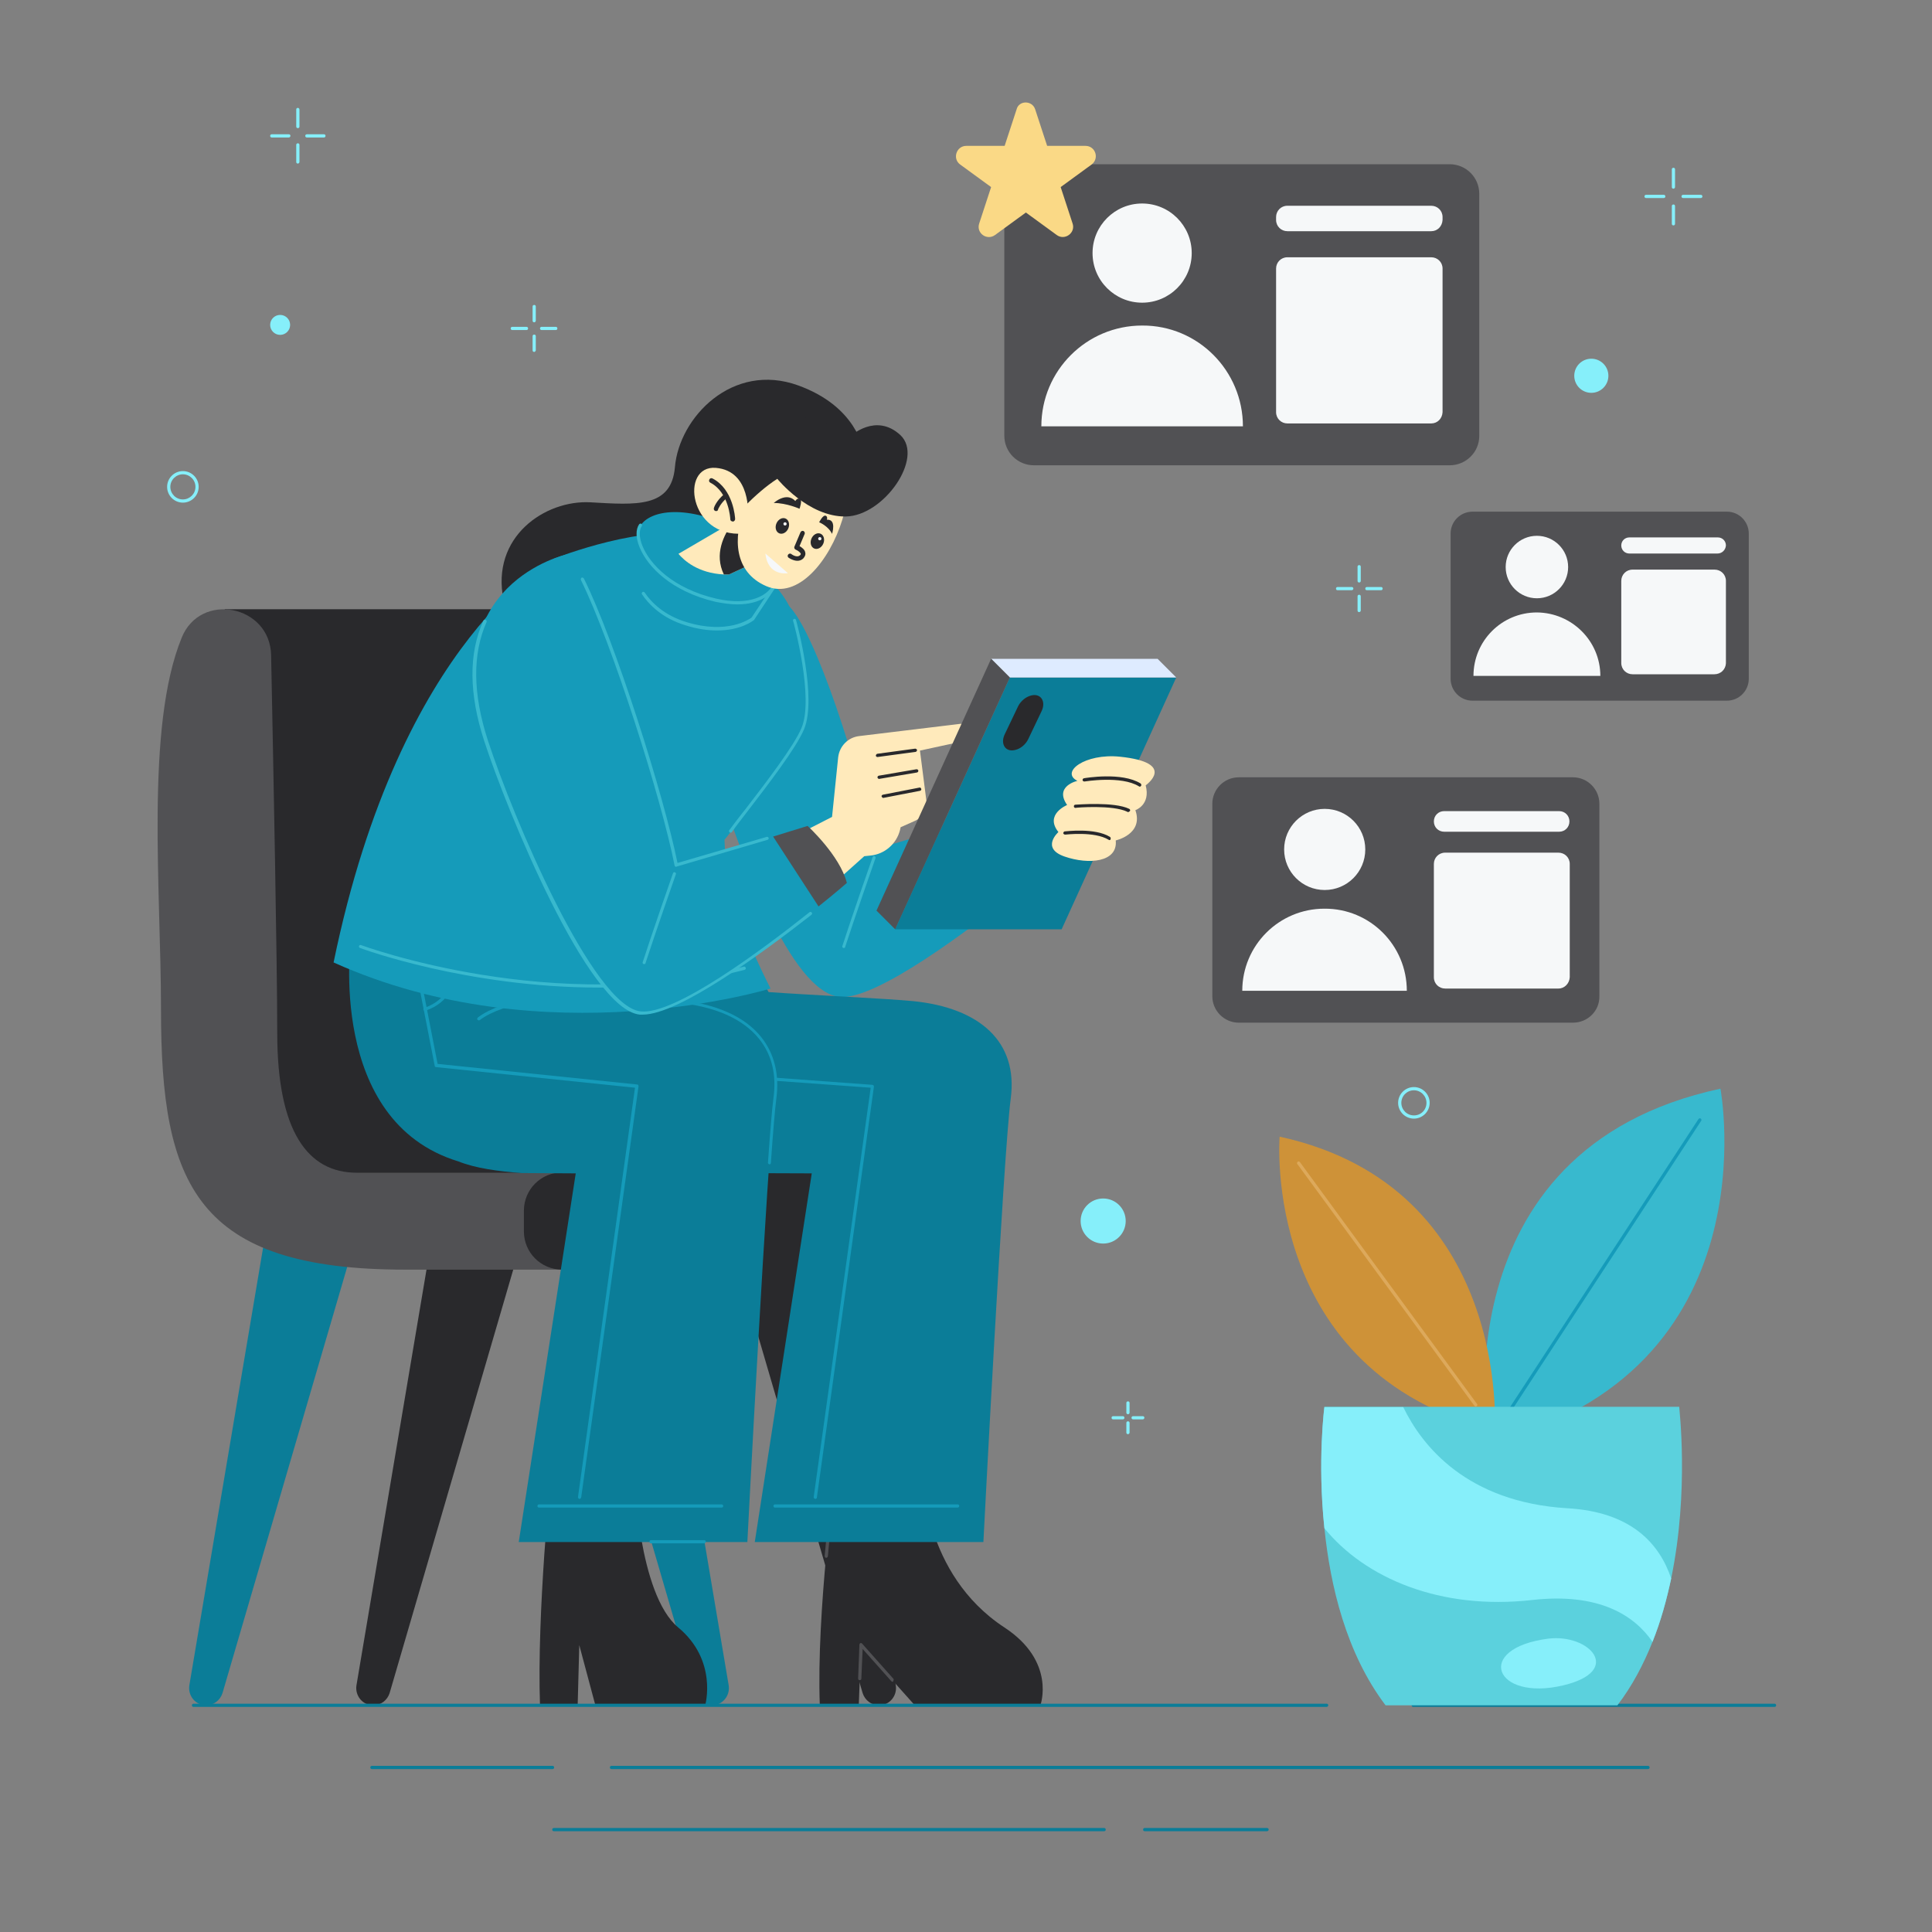 <?xml version="1.0" encoding="utf-8"?>
<!-- Generator: Adobe Illustrator 24.1.1, SVG Export Plug-In . SVG Version: 6.00 Build 0)  -->
<svg version="1.1" id="Слой_1" xmlns="http://www.w3.org/2000/svg" xmlns:xlink="http://www.w3.org/1999/xlink" x="0px" y="0px"
	 viewBox="0 0 600 600" style="enable-background:new 0 0 600 600;" xml:space="preserve">
<rect x="0" y="0" width="600" height="600" fill="#808080" stroke="none"/>
<style type="text/css">
	.st0{fill:#29292C;}
	.st1{fill:#159BBA;}
	.st2{fill:#38B9CE;}
	.st3{fill:#515154;}
	.st4{fill:#0B7D98;}
	.st5{fill:none;stroke:#DEEBFF;stroke-linecap:round;stroke-linejoin:round;stroke-miterlimit:10;}
	.st6{fill:#DEEBFF;}
	.st7{fill:#86EFFA;}
	.st8{fill:#FFEABB;}
	.st9{fill:#F6F8F9;}
	.st10{fill:#CE9238;}
	.st11{fill:#DDA95B;}
	.st12{fill:#5BD1DD;}
	.st13{fill:#FAD986;}
</style>
<g id="Layer_19">
	<g>
		<path class="st0" d="M268.7,142.9c0,0,0-0.2-0.1-0.7c-0.3-3.1-2.8-16-20.7-22.5c-20.4-7.4-37,9.9-38.3,25.4
			c-1.1,12.7-12.1,11.7-26.2,10.9c-14.1-0.8-31.1,10.7-27,30.4c4.1,19.7,58.9,50.4,70.8,35.1s7-34.7,15.1-47.7L268.7,142.9z"/>
	</g>
</g>
<path class="st1" d="M222.2,241.3c8,24.2,23.3,66.8,38.6,68.3c11.2,1.1,40.6-21.1,55.4-33c5.4-4.3,8.8-7.3,8.8-7.3
	c-2.2-8.6-12.2-17.7-12.2-17.7l-10.8,3.2l-30.1,8.9c-4.9-25.1-18.7-67.5-26.9-75.5C245.1,188.2,214.2,217.1,222.2,241.3z"/>
<path class="st2" d="M262.1,294.4c-0.1,0-0.1,0-0.2,0c-0.3-0.1-0.4-0.4-0.3-0.6c2.5-7.8,9.3-27.4,9.4-27.6c0.1-0.3,0.4-0.4,0.6-0.3
	c0.3,0.1,0.4,0.4,0.3,0.6c-0.1,0.2-6.9,19.8-9.4,27.5C262.5,294.3,262.3,294.4,262.1,294.4z"/>
<path class="st3" d="M302.1,254.9l14.1,21.7c5.4-4.3,8.8-7.3,8.8-7.3c-2.2-8.6-12.2-17.7-12.2-17.7L302.1,254.9z"/>
<path class="st4" d="M83.1,379.2L58.8,523.4c-0.5,3.2,1.9,6.2,5.2,6.2h0c2.4,0,4.4-1.6,5.1-3.8L112,379.2H83.1z"/>
<path class="st0" d="M135,379.2l-24.3,144.2c-0.5,3.2,1.9,6.2,5.2,6.2h0c2.4,0,4.4-1.6,5.1-3.8l42.8-146.6H135z"/>
<path class="st0" d="M253.9,379.2l24.3,144.2c0.5,3.2-1.9,6.2-5.2,6.2h0c-2.4,0-4.4-1.6-5.1-3.8L225,379.2H253.9z"/>
<path class="st4" d="M202,379.2l24.3,144.2c0.5,3.2-1.9,6.2-5.2,6.2h0c-2.4,0-4.4-1.6-5.1-3.8l-42.8-146.6H202z"/>
<path class="st0" d="M220.7,370.2H69.8v-181h97.4c7.4,0,13.4,6,13.4,13.4v131.5c0,14.7,9.8,27.6,24,31.6L220.7,370.2z"/>
<path class="st3" d="M84.2,203.5c-0.3-15.6-22-19.9-27.8-5.4c-11.3,27.8-6.4,78.2-6.4,115.5c0,54.2,10.8,80.7,75.9,80.7
	c0,0,58.4,0,82.5,0s21.7-30.1,1.2-30.1s-83.7,0-98.8,0s-24.7-12.6-24.7-43.4C86.1,299.5,84.9,238.7,84.2,203.5z"/>
<path class="st0" d="M259.1,394.3h-84.5c-6.6,0-11.9-5.3-11.9-11.9V376c0-6.6,5.3-11.9,11.9-11.9h84.5c6.6,0,11.9,5.3,11.9,11.9v6.3
	C271,388.9,265.6,394.3,259.1,394.3z"/>
<path class="st0" d="M259.4,458.1h27.2c0,0,0,30.7,25.3,47.3c16.2,10.6,11.2,24.2,11.2,24.2h-39l-16.7-18.7l-0.7,18.7h-12.1
	C253.5,500.6,259.4,458.1,259.4,458.1z"/>
<path class="st3" d="M277.2,522.3c-0.1,0-0.3-0.1-0.4-0.2l-8.9-10l-0.4,9.2c0,0.3-0.2,0.5-0.5,0.5c-0.3,0-0.5-0.2-0.5-0.5l0.4-10.5
	c0-0.2,0.1-0.4,0.3-0.5c0.2-0.1,0.4,0,0.5,0.1l9.7,10.9c0.2,0.2,0.2,0.5,0,0.7C277.4,522.3,277.3,522.3,277.2,522.3z"/>
<path class="st5" d="M277.2,521.8"/>
<path class="st3" d="M256.6,483.8C256.6,483.8,256.5,483.8,256.6,483.8c-0.3,0-0.5-0.3-0.5-0.5c1.3-14.3,2.8-25.1,2.8-25.2
	c0-0.2,0.2-0.4,0.5-0.4h27.2c0.3,0,0.5,0.2,0.5,0.5s-0.2,0.5-0.5,0.5h-26.8c-0.3,2.2-1.6,12.1-2.7,24.7
	C257,483.6,256.8,483.8,256.6,483.8z"/>
<g>
	<g>
		<g>
			<path class="st4" d="M204.7,360.7c5.2,2.1,12.5,3.1,19.6,3.6l27.8,0.1l-17.7,114.5h71c0,0,6.2-120.4,8.5-137.8
				c2.3-17.4-9.4-28.1-30.4-30.2c-8.3-0.8-32.2-1.9-44.8-2.8l-20-35l-52.9,17.2C165.9,290.2,163.6,348.2,204.7,360.7z"/>
		</g>
	</g>
</g>
<g>
	<g>
		<path class="st1" d="M253.2,465.5C253.2,465.5,253.2,465.5,253.2,465.5c-0.3,0-0.5-0.3-0.5-0.6l17.7-127.1l-88.1-6.4
			c-0.3,0-0.5-0.3-0.5-0.5c0-0.3,0.3-0.5,0.5-0.5l88.6,6.5c0.1,0,0.3,0.1,0.4,0.2s0.1,0.2,0.1,0.4L253.7,465
			C253.7,465.3,253.5,465.5,253.2,465.5z"/>
	</g>
	<g>
		<path class="st1" d="M297.4,468.2h-56.7c-0.3,0-0.5-0.2-0.5-0.5s0.2-0.5,0.5-0.5h56.7c0.3,0,0.5,0.2,0.5,0.5
			S297.6,468.2,297.4,468.2z"/>
	</g>
</g>
<g>
	<path class="st6" d="M180.3,321.3c-0.1,0-0.2,0-0.3-0.1c-0.2-0.2-0.2-0.5,0-0.7l2.4-2.6c2.2-2.3,3-5.7,2.1-8.8l-6.5-22.2
		c-0.1-0.3,0.1-0.5,0.3-0.6c0.3-0.1,0.5,0.1,0.6,0.3l6.5,22.2c1,3.4,0.1,7.1-2.3,9.7l-2.4,2.6C180.6,321.2,180.5,321.3,180.3,321.3z
		"/>
</g>
<path class="st0" d="M171.1,458.1H197c0,0,1.2,37,13.6,47.3s8.4,24.2,8.4,24.2h-34.1l-5-18.7l-0.5,18.7h-11.7
	C166.7,500.6,171.1,458.1,171.1,458.1z"/>
<g>
	<g>
		<path class="st4" d="M142.4,360.7c5.2,2.1,12.5,3.1,19.6,3.6l16.8,0.1l-17.7,114.5h71c0,0,6.2-120.4,8.5-137.8
			c2.3-17.4-9.4-28.1-30.4-30.2c-8.3-0.8-21.3-1.9-33.8-2.8l-6-17.9l-61.4,1.5C109,291.7,101.3,348.2,142.4,360.7z"/>
	</g>
</g>
<g>
	<g>
		<path class="st1" d="M239,361.6C239,361.6,238.9,361.6,239,361.6c-0.3,0-0.5-0.3-0.5-0.5c0.7-10.2,1.3-16.9,1.7-20.1
			c1-7.3-0.5-13.4-4.4-18.3c-5-6.3-13.8-10.2-25.6-11.3c-0.3,0-0.5-0.3-0.4-0.5c0-0.3,0.3-0.5,0.5-0.4c12,1.2,21.1,5.2,26.2,11.7
			c4,5.1,5.6,11.5,4.6,19c-0.4,3.1-1,9.9-1.7,20C239.4,361.4,239.2,361.6,239,361.6z"/>
	</g>
</g>
<g>
	<path class="st1" d="M132,313.9c-0.2,0-0.4-0.1-0.5-0.3c-0.1-0.3,0-0.5,0.3-0.6c14.5-5,8.3-24.7,8.2-24.9c-0.1-0.3,0.1-0.5,0.3-0.6
		c0.3-0.1,0.5,0.1,0.6,0.3c0.1,0.2,6.6,20.9-8.8,26.1C132.1,313.9,132.1,313.9,132,313.9z"/>
</g>
<g>
	<path class="st1" d="M148.7,316.9c-0.1,0-0.3-0.1-0.4-0.2c-0.2-0.2-0.1-0.5,0.1-0.7c7.6-5.9,25.8-7.7,26.5-7.8
		c0.3,0,0.5,0.2,0.5,0.5c0,0.3-0.2,0.5-0.4,0.5c-0.2,0-18.6,1.9-26,7.6C148.9,316.8,148.8,316.9,148.7,316.9z"/>
</g>
<g>
	<path class="st1" d="M180,465.5C179.9,465.5,179.9,465.5,180,465.5c-0.3,0-0.5-0.3-0.5-0.6l17.7-127.1l-61.8-6.4
		c-0.2,0-0.4-0.2-0.4-0.4l-8.4-43c-0.1-0.3,0.1-0.5,0.4-0.6c0.3-0.1,0.5,0.1,0.6,0.4l8.3,42.6l62,6.4c0.1,0,0.3,0.1,0.3,0.2
		c0.1,0.1,0.1,0.2,0.1,0.4L180.5,465C180.4,465.3,180.2,465.5,180,465.5z"/>
</g>
<g>
	<path class="st1" d="M224.1,468.2h-56.7c-0.3,0-0.5-0.2-0.5-0.5s0.2-0.5,0.5-0.5h56.7c0.3,0,0.5,0.2,0.5,0.5
		S224.4,468.2,224.1,468.2z"/>
</g>
<g>
	<path class="st1" d="M218.7,479.3h-16.5c-0.3,0-0.5-0.2-0.5-0.5s0.2-0.5,0.5-0.5h16.5c0.3,0,0.5,0.2,0.5,0.5S219,479.3,218.7,479.3
		z"/>
</g>
<g>
	<path class="st1" d="M103.6,298.9c20.9-101.6,68.7-125.5,68.7-125.5s29.5-11.6,44.3-6.4c27.4,9.7,30.2,25.6,30.2,25.6
		s6.6,24,2.6,33.6c-4.1,9.6-24.4,34.6-24.4,34.6c0.3,14.7,6.2,30.2,14.3,46.2C239.2,307,169.3,328.5,103.6,298.9z"/>
</g>
<path class="st2" d="M222.7,195.8c-2.8,0-6-0.4-9.8-1.6c-7.3-2.2-11.4-6.5-13.5-9.6c-0.2-0.2-0.1-0.5,0.1-0.7
	c0.2-0.2,0.5-0.1,0.7,0.1c2,3,6,7.1,13,9.2c12.7,3.9,19.5-0.9,20.2-1.4l6.2-9.3c0.2-0.2,0.5-0.3,0.7-0.1c0.2,0.2,0.3,0.5,0.1,0.7
	l-6.2,9.4c0,0-0.1,0.1-0.1,0.1C233.8,192.8,230.1,195.8,222.7,195.8z"/>
<path class="st1" d="M230.4,165.1c-17.5-9.1-28.5-6.4-31.4-2s3.6,18.7,23.4,23.3C242.2,191,249.3,175,230.4,165.1z"/>
<path class="st2" d="M229,187.7c-2,0-4.3-0.3-6.8-0.8c-13.6-3.2-21.1-10.8-23.6-17c-1.2-2.9-1.2-5.5-0.1-7.1
	c0.2-0.2,0.5-0.3,0.7-0.1c0.2,0.2,0.3,0.5,0.1,0.7c-0.9,1.3-0.8,3.6,0.2,6.1c2.4,5.9,9.6,13.3,22.9,16.4c10.4,2.4,16.6-0.9,18.1-5.3
	c0.1-0.3,0.4-0.4,0.6-0.3c0.3,0.1,0.4,0.4,0.3,0.6C240.2,184.6,236,187.7,229,187.7z"/>
<g>
	<path class="st2" d="M186.1,306.7c-41,0-73.8-12.1-74.3-12.3c-0.3-0.1-0.4-0.4-0.3-0.6c0.1-0.3,0.4-0.4,0.6-0.3
		c0.6,0.2,60.1,22.2,118.9,6.7c0.3-0.1,0.5,0.1,0.6,0.4c0.1,0.3-0.1,0.5-0.4,0.6C215.9,305.2,200.5,306.7,186.1,306.7z"/>
</g>
<g>
	<path class="st2" d="M226.9,258.6c-0.1,0-0.2,0-0.3-0.1c-0.2-0.2-0.3-0.5-0.1-0.7c1.2-1.6,2.9-3.9,5-6.5c6.3-8.2,15-19.5,17.4-25.2
		c4-9.3-2.5-33.1-2.6-33.3c-0.1-0.3,0.1-0.5,0.3-0.6c0.3-0.1,0.5,0.1,0.6,0.3c0.3,1,6.6,24.3,2.5,34c-2.5,5.9-11.2,17.2-17.5,25.4
		c-2,2.6-3.8,4.9-4.9,6.5C227.2,258.5,227,258.6,226.9,258.6z"/>
</g>
<g id="Layer_13">
	<g>
		<g>
			<g>
				<path class="st7" d="M92.5,39.8c-0.3,0-0.5-0.2-0.5-0.5V34c0-0.3,0.2-0.5,0.5-0.5S93,33.8,93,34v5.3
					C93,39.6,92.8,39.8,92.5,39.8z"/>
			</g>
			<g>
				<path class="st7" d="M92.5,50.8c-0.3,0-0.5-0.2-0.5-0.5V45c0-0.3,0.2-0.5,0.5-0.5S93,44.7,93,45v5.3
					C93,50.5,92.8,50.8,92.5,50.8z"/>
			</g>
			<g>
				<path class="st7" d="M100.6,42.7h-5.3c-0.3,0-0.5-0.2-0.5-0.5s0.2-0.5,0.5-0.5h5.3c0.3,0,0.5,0.2,0.5,0.5S100.9,42.7,100.6,42.7
					z"/>
			</g>
			<g>
				<path class="st7" d="M89.7,42.7h-5.3c-0.3,0-0.5-0.2-0.5-0.5s0.2-0.5,0.5-0.5h5.3c0.3,0,0.5,0.2,0.5,0.5S89.9,42.7,89.7,42.7z"
					/>
			</g>
		</g>
		<g>
			<g>
				<path class="st7" d="M165.9,100.1c-0.3,0-0.5-0.2-0.5-0.5v-4.4c0-0.3,0.2-0.5,0.5-0.5s0.5,0.2,0.5,0.5v4.4
					C166.4,99.9,166.1,100.1,165.9,100.1z"/>
			</g>
			<g>
				<path class="st7" d="M165.9,109.3c-0.3,0-0.5-0.2-0.5-0.5v-4.4c0-0.3,0.2-0.5,0.5-0.5s0.5,0.2,0.5,0.5v4.4
					C166.4,109,166.1,109.3,165.9,109.3z"/>
			</g>
			<g>
				<path class="st7" d="M172.6,102.5h-4.4c-0.3,0-0.5-0.2-0.5-0.5s0.2-0.5,0.5-0.5h4.4c0.3,0,0.5,0.2,0.5,0.5
					S172.9,102.5,172.6,102.5z"/>
			</g>
			<g>
				<path class="st7" d="M163.5,102.5h-4.4c-0.3,0-0.5-0.2-0.5-0.5s0.2-0.5,0.5-0.5h4.4c0.3,0,0.5,0.2,0.5,0.5
					S163.8,102.5,163.5,102.5z"/>
			</g>
		</g>
		<g>
			<g>
				<path class="st7" d="M422.1,180.9c-0.3,0-0.5-0.2-0.5-0.5V176c0-0.3,0.2-0.5,0.5-0.5s0.5,0.2,0.5,0.5v4.4
					C422.6,180.7,422.4,180.9,422.1,180.9z"/>
			</g>
			<g>
				<path class="st7" d="M422.1,190.1c-0.3,0-0.5-0.2-0.5-0.5v-4.4c0-0.3,0.2-0.5,0.5-0.5s0.5,0.2,0.5,0.5v4.4
					C422.6,189.8,422.4,190.1,422.1,190.1z"/>
			</g>
			<g>
				<path class="st7" d="M428.9,183.3h-4.4c-0.3,0-0.5-0.2-0.5-0.5s0.2-0.5,0.5-0.5h4.4c0.3,0,0.5,0.2,0.5,0.5
					S429.2,183.3,428.9,183.3z"/>
			</g>
			<g>
				<path class="st7" d="M419.8,183.3h-4.4c-0.3,0-0.5-0.2-0.5-0.5s0.2-0.5,0.5-0.5h4.4c0.3,0,0.5,0.2,0.5,0.5
					S420,183.3,419.8,183.3z"/>
			</g>
		</g>
		<g>
			<g>
				<path class="st7" d="M350.3,439.2c-0.3,0-0.5-0.2-0.5-0.5v-3c0-0.3,0.2-0.5,0.5-0.5s0.5,0.2,0.5,0.5v3
					C350.8,439,350.6,439.2,350.3,439.2z"/>
			</g>
			<g>
				<path class="st7" d="M350.3,445.4c-0.3,0-0.5-0.2-0.5-0.5v-3c0-0.3,0.2-0.5,0.5-0.5s0.5,0.2,0.5,0.5v3
					C350.8,445.1,350.6,445.4,350.3,445.4z"/>
			</g>
			<g>
				<path class="st7" d="M354.9,440.8h-3c-0.3,0-0.5-0.2-0.5-0.5s0.2-0.5,0.5-0.5h3c0.3,0,0.5,0.2,0.5,0.5S355.1,440.8,354.9,440.8z
					"/>
			</g>
			<g>
				<path class="st7" d="M348.7,440.8h-3c-0.3,0-0.5-0.2-0.5-0.5s0.2-0.5,0.5-0.5h3c0.3,0,0.5,0.2,0.5,0.5S349,440.8,348.7,440.8z"
					/>
			</g>
		</g>
		<g>
			<g>
				<path class="st7" d="M519.7,58.6c-0.3,0-0.5-0.2-0.5-0.5v-5.5c0-0.3,0.2-0.5,0.5-0.5s0.5,0.2,0.5,0.5v5.5
					C520.2,58.3,520,58.6,519.7,58.6z"/>
			</g>
			<g>
				<path class="st7" d="M519.7,70c-0.3,0-0.5-0.2-0.5-0.5V64c0-0.3,0.2-0.5,0.5-0.5s0.5,0.2,0.5,0.5v5.5
					C520.2,69.8,520,70,519.7,70z"/>
			</g>
			<g>
				<path class="st7" d="M528.2,61.5h-5.5c-0.3,0-0.5-0.2-0.5-0.5s0.2-0.5,0.5-0.5h5.5c0.3,0,0.5,0.2,0.5,0.5S528.5,61.5,528.2,61.5
					z"/>
			</g>
			<g>
				<path class="st7" d="M516.7,61.5h-5.5c-0.3,0-0.5-0.2-0.5-0.5s0.2-0.5,0.5-0.5h5.5c0.3,0,0.5,0.2,0.5,0.5S517,61.5,516.7,61.5z"
					/>
			</g>
		</g>
		<g>
			<path class="st7" d="M56.8,156.1c-2.7,0-4.9-2.2-4.9-4.9c0-2.7,2.2-4.9,4.9-4.9c2.7,0,4.9,2.2,4.9,4.9
				C61.7,153.9,59.5,156.1,56.8,156.1z M56.8,147.3c-2.1,0-3.9,1.7-3.9,3.9c0,2.1,1.7,3.9,3.9,3.9c2.1,0,3.9-1.7,3.9-3.9
				C60.7,149,58.9,147.3,56.8,147.3z"/>
		</g>
		<g>
			<path class="st7" d="M439.1,347.4c-2.7,0-4.9-2.2-4.9-4.9s2.2-4.9,4.9-4.9s4.9,2.2,4.9,4.9S441.8,347.4,439.1,347.4z
				 M439.1,338.6c-2.1,0-3.9,1.7-3.9,3.9c0,2.1,1.7,3.9,3.9,3.9s3.9-1.7,3.9-3.9C443,340.4,441.3,338.6,439.1,338.6z"/>
		</g>
		<g>
			<circle class="st7" cx="87" cy="100.9" r="3.1"/>
		</g>
		<g>
			<circle class="st7" cx="342.6" cy="379.2" r="7"/>
		</g>
		<g>
			<circle class="st7" cx="494.2" cy="116.7" r="5.3"/>
		</g>
	</g>
</g>
<g id="Layer_12">
	<g>
		<g>
			<g>
				<g>
					<path class="st4" d="M551.1,530.1H438.9c-0.3,0-0.5-0.2-0.5-0.5s0.2-0.5,0.5-0.5h112.2c0.3,0,0.5,0.2,0.5,0.5
						S551.4,530.1,551.1,530.1z"/>
				</g>
				<g>
					<path class="st4" d="M412,530.1H60.1c-0.3,0-0.5-0.2-0.5-0.5s0.2-0.5,0.5-0.5H412c0.3,0,0.5,0.2,0.5,0.5S412.2,530.1,412,530.1
						z"/>
				</g>
			</g>
			<g>
				<g>
					<path class="st4" d="M171.6,549.4h-56.1c-0.3,0-0.5-0.2-0.5-0.5s0.2-0.5,0.5-0.5h56.1c0.3,0,0.5,0.2,0.5,0.5
						S171.9,549.4,171.6,549.4z"/>
				</g>
				<g>
					<path class="st4" d="M511.8,549.4H189.9c-0.3,0-0.5-0.2-0.5-0.5s0.2-0.5,0.5-0.5h321.9c0.3,0,0.5,0.2,0.5,0.5
						S512.1,549.4,511.8,549.4z"/>
				</g>
			</g>
			<g>
				<g>
					<path class="st4" d="M393.5,568.7h-38c-0.3,0-0.5-0.2-0.5-0.5s0.2-0.5,0.5-0.5h38c0.3,0,0.5,0.2,0.5,0.5
						S393.7,568.7,393.5,568.7z"/>
				</g>
				<g>
					<path class="st4" d="M342.9,568.7H172c-0.3,0-0.5-0.2-0.5-0.5s0.2-0.5,0.5-0.5h170.9c0.3,0,0.5,0.2,0.5,0.5
						S343.2,568.7,342.9,568.7z"/>
				</g>
			</g>
		</g>
	</g>
</g>
<g id="Layer_11">
	<g>
		<g>
			<path class="st8" d="M235.7,174.1l-9.3,4.3c-0.5,0-1.1,0-1.6,0c-8.1-0.4-12.4-4.4-14.1-6.4l17.1-10l5.9-3.4L235.7,174.1z"/>
		</g>
		<g>
			<path class="st0" d="M235.7,174.1l-9.3,4.3c-0.5,0-1.1,0-1.6,0c-3-6.2-0.2-12.2,3-16.4l5.9-3.4L235.7,174.1z"/>
		</g>
	</g>
</g>
<g id="Layer_10">
	<g>
		<g>
			<path class="st8" d="M249.7,137.9c-13.6,2.3-31.6,35.4-11.8,44.1C257.7,190.7,277.3,133.2,249.7,137.9z"/>
		</g>
		<g>
			<path class="st0" d="M227,161.8c0,0,7.3-8.6,14.4-13.1c0,0,9.6,11.9,21.3,11.7c11.8-0.2,24.4-18.3,16.9-25.3
				c-7.6-7-15.4,0.3-15.4,0.3S229.5,111.1,227,161.8z"/>
		</g>
		<g>
			<g>
				<path class="st8" d="M232.3,160.2c0,0,1.1-14-10-14.9c-11.2-0.9-8.4,21.8,8.6,20.4L232.3,160.2z"/>
			</g>
			<g>
				<g>
					<g>
						<path class="st0" d="M227.3,161.9c-0.3-0.1-0.5-0.3-0.5-0.7c0-0.1-0.4-8.3-6.2-11.3c-0.4-0.2-0.5-0.6-0.3-1
							c0.2-0.4,0.6-0.5,1-0.3c6.5,3.4,7,12.2,7,12.6c0,0.4-0.3,0.7-0.7,0.8C227.5,161.9,227.4,161.9,227.3,161.9z"/>
					</g>
				</g>
				<g>
					<g>
						<path class="st0" d="M222.2,158.7c-0.4-0.1-0.6-0.5-0.5-0.9c0-0.1,0.7-2.3,3.3-4.4c0.3-0.3,0.8-0.2,1,0.1
							c0.3,0.3,0.2,0.8-0.1,1c-2.2,1.8-2.9,3.7-2.9,3.7C223,158.6,222.6,158.8,222.2,158.7C222.2,158.7,222.2,158.7,222.2,158.7z"/>
					</g>
				</g>
			</g>
		</g>
	</g>
</g>
<g id="Layer_9">
	<g>
		<g>
			<path class="st0" d="M240.3,156.2c0,0,3.9-3.6,6.7-0.6c0,0,0.5-1,1.4-0.7c0.9,0.3-0.1,3.1-0.1,3.1S244.3,156.2,240.3,156.2z"/>
		</g>
		<g>
			<path class="st0" d="M258.4,165.8c0,0,1.5-4.6-1.6-4.4c0,0,0.3-0.9-0.3-1.2c-0.9-0.5-2.1,2-2.1,2S257.2,163.3,258.4,165.8z"/>
		</g>
		<g>
			<g>
				<ellipse transform="matrix(0.394 -0.919 0.919 0.394 -2.844 322.306)" class="st0" cx="243" cy="163.3" rx="2.5" ry="2"/>
			</g>
			<g>
				<circle class="st9" cx="243.8" cy="162.7" r="0.5"/>
			</g>
		</g>
		<g>
			<g>
				<ellipse transform="matrix(0.394 -0.919 0.919 0.394 -0.545 335.094)" class="st0" cx="253.8" cy="168" rx="2.5" ry="2"/>
			</g>
			<g>
				<circle class="st9" cx="254.6" cy="167.3" r="0.5"/>
			</g>
		</g>
		<g>
			<g>
				<path class="st0" d="M246.3,173.9c-0.6-0.2-1.1-0.5-1.4-0.7c-0.3-0.2-0.4-0.7-0.1-1c0.2-0.3,0.7-0.4,1-0.1c0,0,1.7,1.3,2.7,0.3
					c0.2-0.2,0.2-0.3,0.2-0.4c-0.1-0.4-1-1.1-1.6-1.3c-0.4-0.2-0.5-0.6-0.4-0.9l1.9-4.5c0.2-0.4,0.6-0.5,0.9-0.4
					c0.4,0.2,0.5,0.6,0.4,0.9l-1.6,3.8c0.7,0.4,1.7,1.1,1.8,2.1c0.1,0.4,0,1-0.6,1.7C248.6,174.3,247.4,174.3,246.3,173.9z"/>
			</g>
		</g>
		<g>
			<path class="st9" d="M244.7,178c0,0-6.2,1.2-7-6.1L244.7,178z"/>
		</g>
	</g>
</g>
<g>
	<path class="st8" d="M249.4,258.3l9-4.6l1.9-18.5c0.4-3.5,3.1-6.2,6.5-6.6l31.4-3.8c1.6-0.2,3,1.1,3,2.7l0,0c0,1.3-0.9,2.4-2.1,2.7
		l-13.4,2.9l2,15.6c0.3,2.6-1.1,5.1-3.5,6.2l-4.5,2l-0.2,0.9c-1.1,4.3-4.8,7.5-9.2,7.9l-1.9,0.2l-9.5,8.5L249.4,258.3z"/>
</g>
<g>
	<path class="st0" d="M272.5,235.1c-0.2,0-0.5-0.2-0.5-0.4c0-0.3,0.2-0.5,0.4-0.6l11.8-1.6c0.3,0,0.5,0.2,0.6,0.4
		c0,0.3-0.2,0.5-0.4,0.6L272.5,235.1C272.6,235.1,272.5,235.1,272.5,235.1z"/>
</g>
<g>
	<path class="st0" d="M273,241.9c-0.2,0-0.4-0.2-0.5-0.4c0-0.3,0.1-0.5,0.4-0.6l11.7-2c0.3,0,0.5,0.1,0.6,0.4c0,0.3-0.1,0.5-0.4,0.6
		L273,241.9C273.1,241.9,273.1,241.9,273,241.9z"/>
</g>
<g>
	<path class="st0" d="M274.3,247.8c-0.2,0-0.4-0.2-0.5-0.4c-0.1-0.3,0.1-0.5,0.4-0.6l11.3-2.2c0.3-0.1,0.5,0.1,0.6,0.4
		c0.1,0.3-0.1,0.5-0.4,0.6L274.3,247.8C274.4,247.8,274.4,247.8,274.3,247.8z"/>
</g>
<g>
	<path class="st1" d="M150.8,230c7.9,24.2,32.6,83,47.9,84.6c11.2,1.1,40.6-21.1,55.4-33c5.4-4.3,8.8-7.3,8.8-7.3
		c-2.2-8.6-12.2-17.7-12.2-17.7l-10.8,3.2l-30.1,8.9c-4.9-25.1-25.7-88.5-33.9-96.5C176,172.2,135,181.2,150.8,230z"/>
</g>
<g>
	<path class="st2" d="M210,269.2c-0.1,0-0.2,0-0.3-0.1c-0.1-0.1-0.2-0.2-0.2-0.3c-4-20.5-19.4-69-29.1-88.7c-0.1-0.2,0-0.5,0.2-0.7
		c0.2-0.1,0.5,0,0.7,0.2c9.7,19.5,24.9,67.5,29.1,88.4l27.7-8.1c0.3-0.1,0.5,0.1,0.6,0.3c0.1,0.3-0.1,0.5-0.3,0.6l-28.2,8.3
		C210,269.2,210,269.2,210,269.2z"/>
</g>
<g>
	<path class="st2" d="M199.6,315.1c-0.3,0-0.6,0-0.9,0c-16.1-1.6-41.4-63.7-48.3-84.9c-4.8-14.7-4.9-27.3-0.3-37.4
		c0.1-0.3,0.4-0.4,0.7-0.3c0.3,0.1,0.4,0.4,0.3,0.7c-4.4,9.9-4.3,22.2,0.4,36.7c7.9,24.2,32.7,82.7,47.5,84.2
		c10.5,1.1,37.3-18.8,52.4-30.8c0.2-0.2,0.5-0.1,0.7,0.1c0.2,0.2,0.1,0.5-0.1,0.7C237,295.8,210.9,315.1,199.6,315.1z"/>
</g>
<g>
	<path class="st2" d="M200.1,299.4c-0.1,0-0.1,0-0.2,0c-0.3-0.1-0.4-0.4-0.3-0.6c2.5-7.8,9.3-27.4,9.4-27.6c0.1-0.3,0.4-0.4,0.6-0.3
		c0.3,0.1,0.4,0.4,0.3,0.6c-0.1,0.2-6.9,19.8-9.4,27.5C200.5,299.3,200.3,299.4,200.1,299.4z"/>
</g>
<g>
	<path class="st3" d="M240.1,259.8l14.1,21.7c5.4-4.3,8.8-7.3,8.8-7.3c-2.2-8.6-12.2-17.7-12.2-17.7L240.1,259.8z"/>
</g>
<g id="Layer_7">
	<g>
		<g>
			<polygon class="st4" points="329.7,288.6 365.3,210.4 313.6,210.4 278,288.6 			"/>
		</g>
		<g>
			<path class="st0" d="M319.3,229.6l4.2-8.8c1.4-3-0.3-5.6-3.3-4.8l0,0c-1.6,0.4-3.2,1.7-4,3.3l-4.2,8.8c-1.4,3,0.3,5.6,3.3,4.8h0
				C317,232.5,318.5,231.2,319.3,229.6z"/>
		</g>
		<g>
			<polygon class="st6" points="359.5,204.6 365.3,210.4 313.6,210.4 307.8,204.6 			"/>
		</g>
		<g>
			<polygon class="st3" points="278,288.6 272.2,282.8 307.8,204.6 313.6,210.4 			"/>
		</g>
	</g>
</g>
<g id="Layer_6">
	<g>
		<g>
			<path class="st8" d="M347.8,235c-10.9-1.1-18.6,4.8-13.2,7.5c0,0-7.3,1.6-3.2,7.5c0,0-7.1,2.9-2.7,8.4c0,0-5.6,5,1.9,7.6
				c7.5,2.6,16.6,1.8,15.9-5c0,0,8.7-1.9,6.1-9.4c0,0,4.8-1.6,3.2-7.7C355.6,244,366,236.9,347.8,235z"/>
		</g>
		<g>
			<g>
				<path class="st0" d="M354,244.3c-0.1,0-0.2,0-0.3-0.1c-5.5-3.4-16.8-1.5-16.9-1.5c-0.3,0-0.5-0.1-0.6-0.4c0-0.3,0.1-0.5,0.4-0.6
					c0.5-0.1,11.8-2,17.6,1.6c0.2,0.1,0.3,0.5,0.2,0.7C354.3,244.2,354.1,244.3,354,244.3z"/>
			</g>
			<g>
				<path class="st0" d="M350.3,252.2c-0.1,0-0.1,0-0.2-0.1c-4.5-2.2-16-1.3-16.1-1.2c-0.3,0-0.5-0.2-0.5-0.5c0-0.3,0.2-0.5,0.5-0.5
					c0.5,0,12-1,16.7,1.3c0.2,0.1,0.4,0.4,0.2,0.7C350.6,252.1,350.5,252.2,350.3,252.2z"/>
			</g>
			<g>
				<path class="st0" d="M344.6,260.9c-0.1,0-0.2,0-0.3-0.1c-4.4-2.7-13.4-1.6-13.5-1.6c-0.3,0-0.5-0.2-0.6-0.4
					c0-0.3,0.2-0.5,0.4-0.6c0.4,0,9.4-1.2,14.1,1.7c0.2,0.1,0.3,0.5,0.2,0.7C344.9,260.8,344.7,260.9,344.6,260.9z"/>
			</g>
		</g>
	</g>
</g>
<g id="Layer_5">
	<g>
		<g>
			<path class="st3" d="M488.5,317.6H384.7c-4.5,0-8.2-3.7-8.2-8.2v-59.8c0-4.5,3.7-8.2,8.2-8.2h103.8c4.5,0,8.2,3.7,8.2,8.2v59.8
				C496.8,313.9,493.1,317.6,488.5,317.6z"/>
		</g>
		<g>
			<g>
				<g>
					<g>
						<path class="st9" d="M484,307h-35.2c-1.9,0-3.5-1.5-3.5-3.5v-35.2c0-1.9,1.5-3.5,3.5-3.5H484c1.9,0,3.5,1.5,3.5,3.5v35.2
							C487.4,305.4,485.9,307,484,307z"/>
					</g>
					<g>
						<path class="st9" d="M484.2,258.3h-35.7c-1.8,0-3.2-1.4-3.2-3.2v0c0-1.8,1.4-3.2,3.2-3.2h35.7c1.8,0,3.2,1.4,3.2,3.2v0
							C487.4,256.9,486,258.3,484.2,258.3z"/>
					</g>
				</g>
				<g>
					<g>
						<circle class="st9" cx="411.4" cy="263.8" r="12.6"/>
					</g>
					<g>
						<path class="st9" d="M436.9,307.7h-51.1c0-14.1,11.4-25.5,25.5-25.5C425.5,282.1,436.9,293.6,436.9,307.7z"/>
					</g>
				</g>
			</g>
		</g>
	</g>
</g>
<g id="Layer_4">
	<g>
		<g>
			<path class="st3" d="M536.3,217.6h-79c-3.8,0-6.8-3.1-6.8-6.8v-45.1c0-3.8,3.1-6.8,6.8-6.8h79c3.8,0,6.8,3.1,6.8,6.8v45.1
				C543.1,214.5,540.1,217.6,536.3,217.6z"/>
		</g>
		<g>
			<g>
				<g>
					<g>
						<path class="st9" d="M532.4,209.4H507c-1.9,0-3.5-1.5-3.5-3.5v-25.5c0-1.9,1.5-3.5,3.5-3.5h25.5c1.9,0,3.5,1.5,3.5,3.5V206
							C535.9,207.9,534.4,209.4,532.4,209.4z"/>
					</g>
					<g>
						<path class="st9" d="M533.4,171.9H506c-1.4,0-2.5-1.1-2.5-2.5l0,0c0-1.4,1.1-2.5,2.5-2.5h27.5c1.4,0,2.5,1.1,2.5,2.5l0,0
							C535.9,170.8,534.8,171.9,533.4,171.9z"/>
					</g>
				</g>
				<g>
					<g>
						<circle class="st9" cx="477.3" cy="176.1" r="9.7"/>
					</g>
					<g>
						<path class="st9" d="M497,209.9h-39.4c0-10.9,8.8-19.7,19.7-19.7C488.2,190.3,497,199.1,497,209.9z"/>
					</g>
				</g>
			</g>
		</g>
	</g>
</g>
<g>
	<path class="st2" d="M462.1,448.3c0,0-16-91.3,72.2-110.2C534.3,338.1,550.9,426.3,462.1,448.3z"/>
</g>
<g>
	<path class="st1" d="M468.5,439.1c-0.1,0-0.2,0-0.3-0.1c-0.2-0.2-0.3-0.5-0.1-0.7l59.4-90.8c0.2-0.2,0.5-0.3,0.7-0.1
		c0.2,0.2,0.3,0.5,0.1,0.7l-59.4,90.8C468.8,439,468.6,439.1,468.5,439.1z"/>
</g>
<path class="st10" d="M464.2,444.3c0,0,5.2-75.6-66.8-91.3C397.4,353.1,391.4,426.1,464.2,444.3z"/>
<path class="st11" d="M458.3,436.8c-0.2,0-0.3-0.1-0.4-0.2l-55-75.1c-0.2-0.2-0.1-0.5,0.1-0.7c0.2-0.2,0.5-0.1,0.7,0.1l55,75.1
	c0.2,0.2,0.1,0.5-0.1,0.7C458.5,436.7,458.4,436.8,458.3,436.8z"/>
<path class="st12" d="M519,490.2c-1.4,6.6-3.2,13.2-5.8,19.7c-2.8,7-6.3,13.7-10.9,19.7h-72c-12.2-16.1-17.2-37.1-19-55.1
	c-2.2-20.9,0-37.6,0-37.6h110.2C521.4,436.9,524.7,462.7,519,490.2z"/>
<path class="st7" d="M519,490.2c-1.4,6.6-3.2,13.2-5.8,19.7c-5.4-7.9-16.2-15.4-37.4-13c-28.4,3.2-51.8-6.7-64.5-22.3
	c-2.2-20.9,0-37.6,0-37.6h24.5c5.8,12,19.7,29.5,50.9,31.4C506.4,469.5,515.3,479.2,519,490.2z"/>
<path class="st7" d="M480.8,508.9c-23.2,3-16.7,19.6,4.7,14.5C504.3,518.9,493.6,507.3,480.8,508.9z"/>
<path class="st3" d="M450.2,144.5H321.1c-5.1,0-9.2-4.1-9.2-9.2V60.2c0-5.1,4.1-9.2,9.2-9.2h129.1c5.1,0,9.2,4.1,9.2,9.2v75.2
	C459.4,140.4,455.3,144.5,450.2,144.5z"/>
<g>
	<g>
		<g>
			<path class="st9" d="M444.5,131.5h-44.7c-1.9,0-3.5-1.5-3.5-3.5V83.4c0-1.9,1.5-3.5,3.5-3.5h44.7c1.9,0,3.5,1.5,3.5,3.5V128
				C447.9,130,446.4,131.5,444.5,131.5z"/>
		</g>
		<g>
			<path class="st9" d="M444.5,71.8h-44.7c-1.9,0-3.5-1.5-3.5-3.5v-0.9c0-1.9,1.5-3.5,3.5-3.5h44.7c1.9,0,3.5,1.5,3.5,3.5v0.9
				C447.9,70.3,446.4,71.8,444.5,71.8z"/>
		</g>
	</g>
	<g>
		<g>
			<circle class="st9" cx="354.7" cy="78.6" r="15.4"/>
		</g>
		<g>
			<path class="st9" d="M386,132.4h-62.6c0-17.3,14-31.3,31.3-31.3C372,101,386,115.1,386,132.4z"/>
		</g>
	</g>
</g>
<g>
	<path class="st13" d="M321.5,34l3.7,11.3h11.9c3.1,0,4.4,3.9,1.9,5.8l-9.6,7l3.7,11.3c1,2.9-2.4,5.4-4.9,3.6l-9.6-7l-9.6,7
		c-2.5,1.8-5.9-0.6-4.9-3.6l3.7-11.3l-9.6-7c-2.5-1.8-1.2-5.8,1.9-5.8h11.9l3.7-11.3C316.4,31.1,320.6,31.1,321.5,34z"/>
</g>
</svg>
